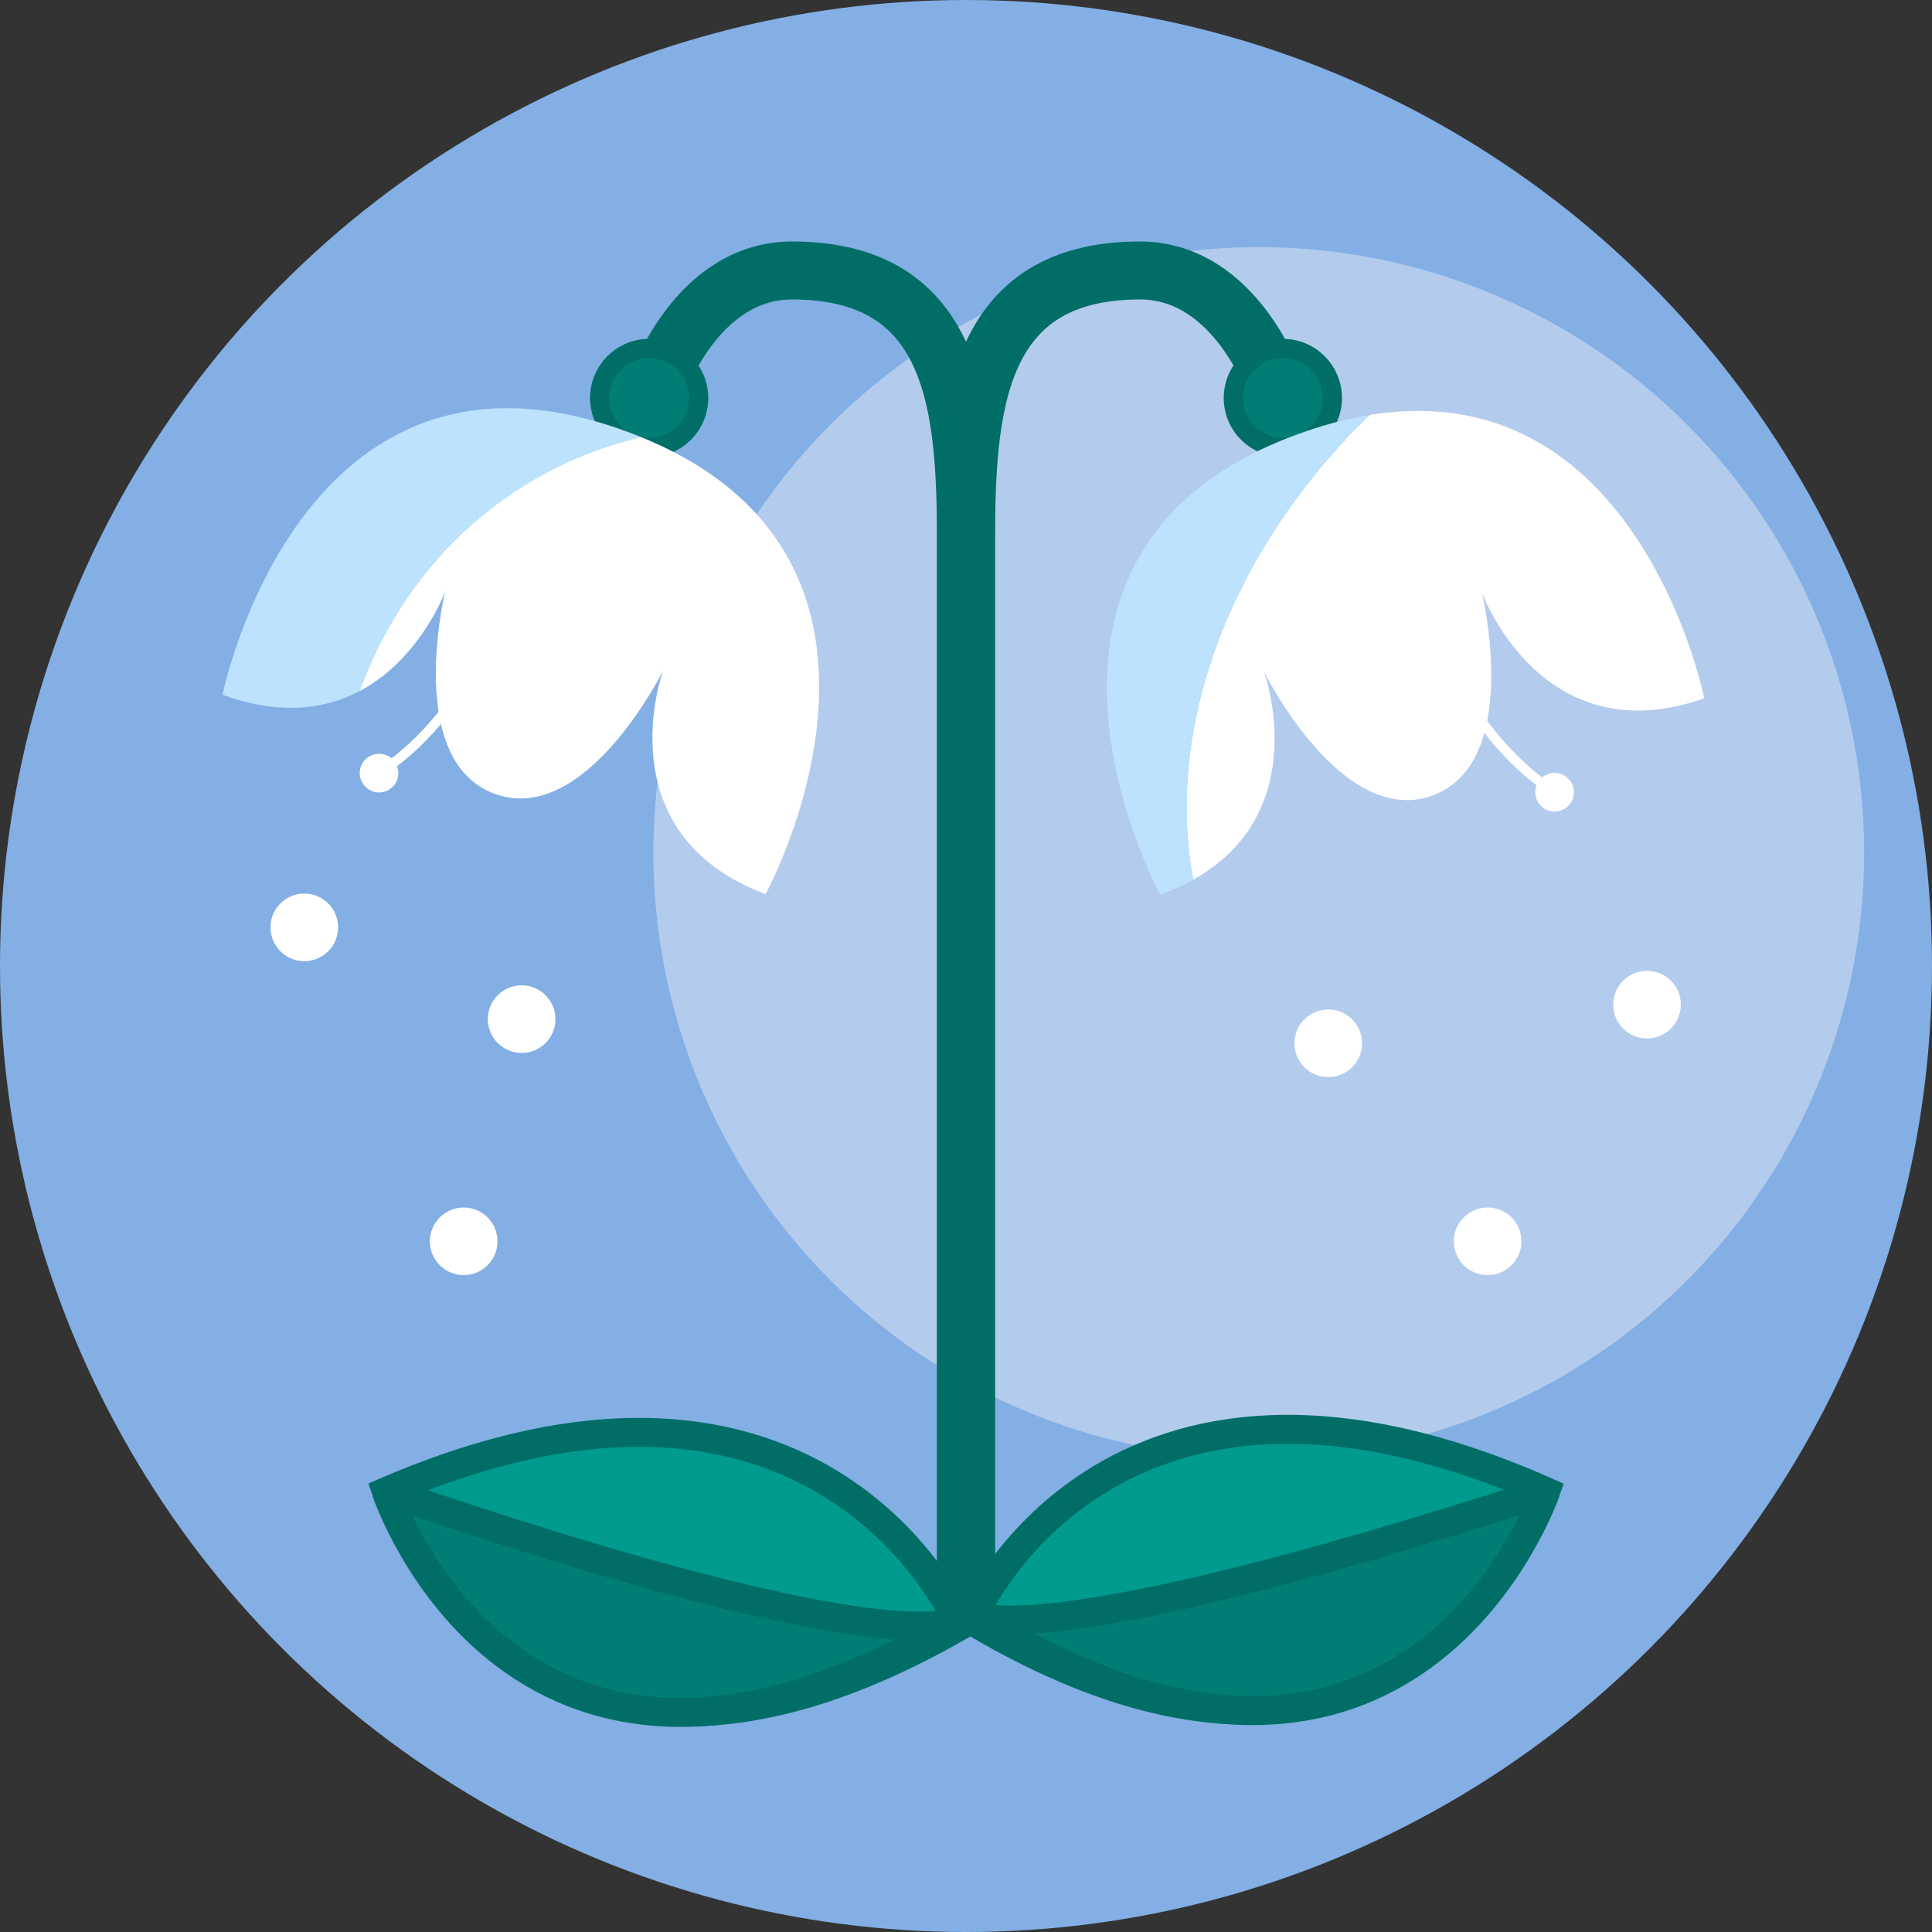 <?xml version="1.0" encoding="UTF-8" standalone="no"?>
<!-- Created with Inkscape (http://www.inkscape.org/) -->

<svg
   width="1000"
   height="1000"
   viewBox="0 0 264.583 264.583"
   version="1.1"
   id="svg5"
   inkscape:version="1.2.2 (732a01da63, 2022-12-09)"
   sodipodi:docname="vanamo_logo.svg"
   inkscape:export-filename="..\Documents\Ohjelmointi\Dataorchid\Biflow.Ui\wwwroot\images\vanamo.svg"
   inkscape:export-xdpi="96"
   inkscape:export-ydpi="96"
   xmlns:inkscape="http://www.inkscape.org/namespaces/inkscape"
   xmlns:sodipodi="http://sodipodi.sourceforge.net/DTD/sodipodi-0.dtd"
   xmlns:xlink="http://www.w3.org/1999/xlink"
   xmlns="http://www.w3.org/2000/svg"
   xmlns:svg="http://www.w3.org/2000/svg">
  <rect x="0" y="0" width="264.583" height="264.583" fill="#333333" stroke="none"/>
  <sodipodi:namedview
     id="namedview7"
     pagecolor="#e5e5e5"
     bordercolor="#000000"
     borderopacity="0.25"
     inkscape:showpageshadow="2"
     inkscape:pageopacity="0"
     inkscape:pagecheckerboard="0"
     inkscape:deskcolor="#d1d1d1"
     inkscape:document-units="px"
     showgrid="true"
     inkscape:zoom="0.73851711"
     inkscape:cx="238.3154"
     inkscape:cy="587.66411"
     inkscape:window-width="2880"
     inkscape:window-height="1676"
     inkscape:window-x="-12"
     inkscape:window-y="-12"
     inkscape:window-maximized="1"
     inkscape:current-layer="layer1">
    <inkscape:grid
       type="xygrid"
       id="grid9"
       empspacing="10"
       spacingx="2.646"
       spacingy="2.646"
       visible="true" />
  </sodipodi:namedview>
  <defs
     id="defs2">
    <linearGradient
       inkscape:collect="always"
       id="linearGradient2714">
      <stop
         style="stop-color:#ffffff;stop-opacity:1;"
         offset="0.72"
         id="stop2710" />
      <stop
         style="stop-color:#bde2fd;stop-opacity:1;"
         offset="0.709"
         id="stop2712" />
    </linearGradient>
    <linearGradient
       inkscape:collect="always"
       id="linearGradient2576">
      <stop
         style="stop-color:#ffffff;stop-opacity:1;"
         offset="0.762"
         id="stop2572" />
      <stop
         style="stop-color:#bde2fd;stop-opacity:1;"
         offset="0.762"
         id="stop2574" />
    </linearGradient>
    <linearGradient
       inkscape:collect="always"
       id="linearGradient2568">
      <stop
         style="stop-color:#ffffff;stop-opacity:1;"
         offset="0"
         id="stop2564" />
      <stop
         style="stop-color:#bde2fd;stop-opacity:1;"
         offset="0.62"
         id="stop2566" />
    </linearGradient>
    <linearGradient
       inkscape:collect="always"
       xlink:href="#linearGradient2568"
       id="linearGradient2570"
       x1="16.793"
       y1="74.243"
       x2="97.038"
       y2="74.243"
       gradientUnits="userSpaceOnUse" />
    <radialGradient
       inkscape:collect="always"
       xlink:href="#linearGradient2576"
       id="radialGradient2704"
       cx="46.116"
       cy="111.836"
       fx="46.116"
       fy="111.836"
       r="40.122"
       gradientTransform="matrix(-1.899,-0.783,0.729,-1.769,121.571,333.68)"
       gradientUnits="userSpaceOnUse" />
    <radialGradient
       inkscape:collect="always"
       xlink:href="#linearGradient2576"
       id="radialGradient2706"
       gradientUnits="userSpaceOnUse"
       gradientTransform="matrix(-1.644,-1.337,1.207,-1.485,56.302,327.419)"
       cx="46.116"
       cy="111.836"
       fx="46.116"
       fy="111.836"
       r="40.122" />
    <radialGradient
       inkscape:collect="always"
       xlink:href="#linearGradient2714"
       id="radialGradient2716"
       cx="96.12"
       cy="113.537"
       fx="96.12"
       fy="113.537"
       r="40.122"
       gradientTransform="matrix(-0.552,-1.955,2.517,-0.71,-136.657,368.761)"
       gradientUnits="userSpaceOnUse" />
  </defs>
  <g
     inkscape:label="Taso 1"
     inkscape:groupmode="layer"
     id="layer1">
    <circle
       style="fill:#83afe4;fill-opacity:1;stroke:none;stroke-width:9.26;stroke-dasharray:none"
       id="path2358"
       cx="132.292"
       cy="132.292"
       r="132.292" />
    <circle
       style="fill:#b3cbed;fill-opacity:1;stroke:none;stroke-width:14.508;stroke-dasharray:none"
       id="path4590"
       cx="172.386"
       cy="116.747"
       r="82.906" />
    <path
       style="fill:none;fill-opacity:1;stroke:#006e66;stroke-width:7.938;stroke-linecap:round;stroke-dasharray:none;stroke-opacity:1"
       d="m 132.292,216.958 c 0,0 0,-92.604 0,-140.229 0,-18.521 0,-39.688 -23.812,-39.688 -13.229,0 -18.521,15.875 -18.521,15.875"
       id="path1340-8-6"
       sodipodi:nodetypes="cssc" />
    <circle
       style="fill:#007e73;fill-opacity:1;stroke:#006e66;stroke-width:2.646;stroke-linecap:square;stroke-linejoin:miter;stroke-dasharray:none;stroke-opacity:1;paint-order:normal"
       id="path366-0-1"
       cx="-88.9"
       cy="54.504"
       r="6.773"
       transform="scale(-1,1)" />
    <path
       style="fill:none;stroke:#ffffff;stroke-width:1.323;stroke-linejoin:bevel;stroke-dasharray:none"
       d="m 67.511,86.216 c 0.179,-0.431 -4.525,12.431 -15.603,19.662"
       id="path496"
       sodipodi:nodetypes="cc" />
    <a
       id="a1298"
       transform="rotate(20,48.346,83.238)"
       style="fill:url(#radialGradient2704);fill-opacity:1;stroke:none;stroke-width:2.646;stroke-dasharray:none;stroke-opacity:1">
      <path
         style="fill:url(#radialGradient2706);fill-opacity:1;stroke:none;stroke-width:2.646;stroke-dasharray:none;stroke-opacity:1"
         d="m 114.853,100.754 c 0,0 8.083,-53.023 -39.767,-53.023 -47.4,1.59e-4 -39.462,52.81 -39.462,52.81 23.812,0 23.812,-23.706 23.812,-23.706 0,0 2.646,23.706 15.875,23.706 13.229,0 15.875,-23.706 15.875,-23.706 0,0 0,23.706 23.667,23.919 z"
         id="path1295"
         sodipodi:nodetypes="csscscc" />
    </a>
    <path
       style="fill:none;stroke:#ffffff;stroke-width:1.323;stroke-linejoin:bevel;stroke-dasharray:none"
       d="m 197.293,88.832 c -0.179,-0.431 4.525,12.431 15.603,19.662"
       id="path496-0"
       sodipodi:nodetypes="cc" />
    <a
       id="a1298-2"
       transform="rotate(20,25.537,79.216)"
       style="fill:#ffffff;fill-opacity:1;stroke:none;stroke-width:2.646;stroke-dasharray:none;stroke-opacity:1" />
    <path
       style="fill:none;fill-opacity:1;stroke:#006e66;stroke-width:7.938;stroke-linecap:round;stroke-dasharray:none;stroke-opacity:1"
       d="m 132.292,216.958 c 0,0 0,-92.604 0,-140.229 0,-18.521 0,-39.688 23.812,-39.688 13.229,0 18.521,15.875 18.521,15.875"
       id="path1340-8"
       sodipodi:nodetypes="cssc" />
    <circle
       style="fill:#007e73;fill-opacity:1;stroke:#006e66;stroke-width:2.646;stroke-linecap:round;stroke-dasharray:none;stroke-opacity:1;paint-order:fill markers stroke"
       id="path366-0"
       cx="175.683"
       cy="54.504"
       r="6.773" />
    <a
       id="a1298-8"
       transform="rotate(-20,150.42,-289.941)"
       style="fill:url(#linearGradient2570);fill-opacity:1;stroke:none;stroke-width:2.646;stroke-dasharray:none;stroke-opacity:1">
      <path
         style="fill:url(#radialGradient2716);fill-opacity:1;stroke:none;stroke-width:2.646;stroke-dasharray:none;stroke-opacity:1"
         d="m 96.522,100.754 c 0,0 8.083,-52.916 -39.767,-53.023 -47.4,-0.106 -39.462,52.81 -39.462,52.81 23.812,0 23.812,-23.813 23.812,-23.813 0,0 2.646,23.813 15.875,23.813 13.229,0 15.875,-23.813 15.875,-23.813 0,0 5e-6,23.813 23.667,24.025 z"
         id="path1295-3"
         sodipodi:nodetypes="csscscc" />
    </a>
    <circle
       style="fill:#ffffff;fill-opacity:1;stroke:none;stroke-width:5.402;stroke-dasharray:none;stroke-opacity:1"
       id="path17167"
       cx="225.557"
       cy="137.583"
       r="4.63" />
    <circle
       style="fill:#ffffff;fill-opacity:1;stroke:none;stroke-width:5.402;stroke-dasharray:none;stroke-opacity:1"
       id="path17167-8"
       cx="181.901"
       cy="142.875"
       r="4.63" />
    <circle
       style="fill:#ffffff;fill-opacity:1;stroke:none;stroke-width:5.402;stroke-dasharray:none;stroke-opacity:1"
       id="path17167-8-7"
       cx="71.438"
       cy="139.568"
       r="4.63" />
    <circle
       style="fill:#ffffff;fill-opacity:1;stroke:none;stroke-width:5.402;stroke-dasharray:none;stroke-opacity:1"
       id="path17167-5"
       cx="203.729"
       cy="169.995"
       r="4.63" />
    <circle
       style="fill:#ffffff;fill-opacity:1;stroke:none;stroke-width:3.087;stroke-dasharray:none;stroke-opacity:1"
       id="path17167-1"
       cx="84.99"
       cy="81.738"
       r="2.646"
       transform="rotate(20)" />
    <circle
       style="fill:#ffffff;fill-opacity:1;stroke:none;stroke-width:3.087;stroke-dasharray:none;stroke-opacity:1"
       id="path17167-1-4"
       cx="162.95"
       cy="174.766"
       r="2.646"
       transform="rotate(-20)" />
    <circle
       style="fill:#ffffff;fill-opacity:1;stroke:none;stroke-width:5.402;stroke-dasharray:none;stroke-opacity:1"
       id="path17167-6"
       cx="41.672"
       cy="127"
       r="4.63" />
    <circle
       style="fill:#ffffff;fill-opacity:1;stroke:none;stroke-width:5.402;stroke-dasharray:none;stroke-opacity:1"
       id="path17167-6-2"
       cx="63.5"
       cy="169.995"
       r="4.63" />
    <a
       id="a1298-2-7"
       transform="rotate(-20,139.998,-261.305)"
       style="fill:#ffffff;fill-opacity:1;stroke:none;stroke-width:2.646;stroke-dasharray:none;stroke-opacity:1" />
    <path
       style="fill:#009a8e;fill-opacity:1;stroke:#006e66;stroke-width:3.969;stroke-dasharray:none;stroke-opacity:1"
       d="m 131.433,222.659 c 0,0 -18.521,-44.23 -78.516,-18.401 0,0 18.018,53.15 78.516,18.401 z"
       id="path25409"
       sodipodi:nodetypes="csc" />
    <path
       style="fill:#007e73;fill-opacity:1;stroke:#006e66;stroke-width:3.969;stroke-linecap:butt;stroke-linejoin:bevel;stroke-dasharray:none;stroke-opacity:1"
       d="m 131.564,221.719 c 0,0 -6.603,7.191 -78.647,-17.461 0,0 17.81,54.245 78.647,17.461 z"
       id="path25409-0"
       sodipodi:nodetypes="csc" />
    <path
       style="fill:#009a8e;fill-opacity:1;stroke:#006e66;stroke-width:3.969;stroke-dasharray:none;stroke-opacity:1"
       d="m 133.007,221.882 c 0,0 18.521,-44.23 78.659,-17.624 0,0 -18.715,53.319 -78.659,17.624 z"
       id="path25409-2"
       sodipodi:nodetypes="csc" />
    <path
       style="fill:#007e73;fill-opacity:1;stroke:#006e66;stroke-width:3.969;stroke-linecap:butt;stroke-linejoin:bevel;stroke-dasharray:none;stroke-opacity:1"
       d="m 132.891,220.94 c 0,0 6.353,6.835 78.776,-16.681 0,0 -18.523,54.417 -78.776,16.681 z"
       id="path25409-0-0"
       sodipodi:nodetypes="csc" />
  </g>
</svg>
